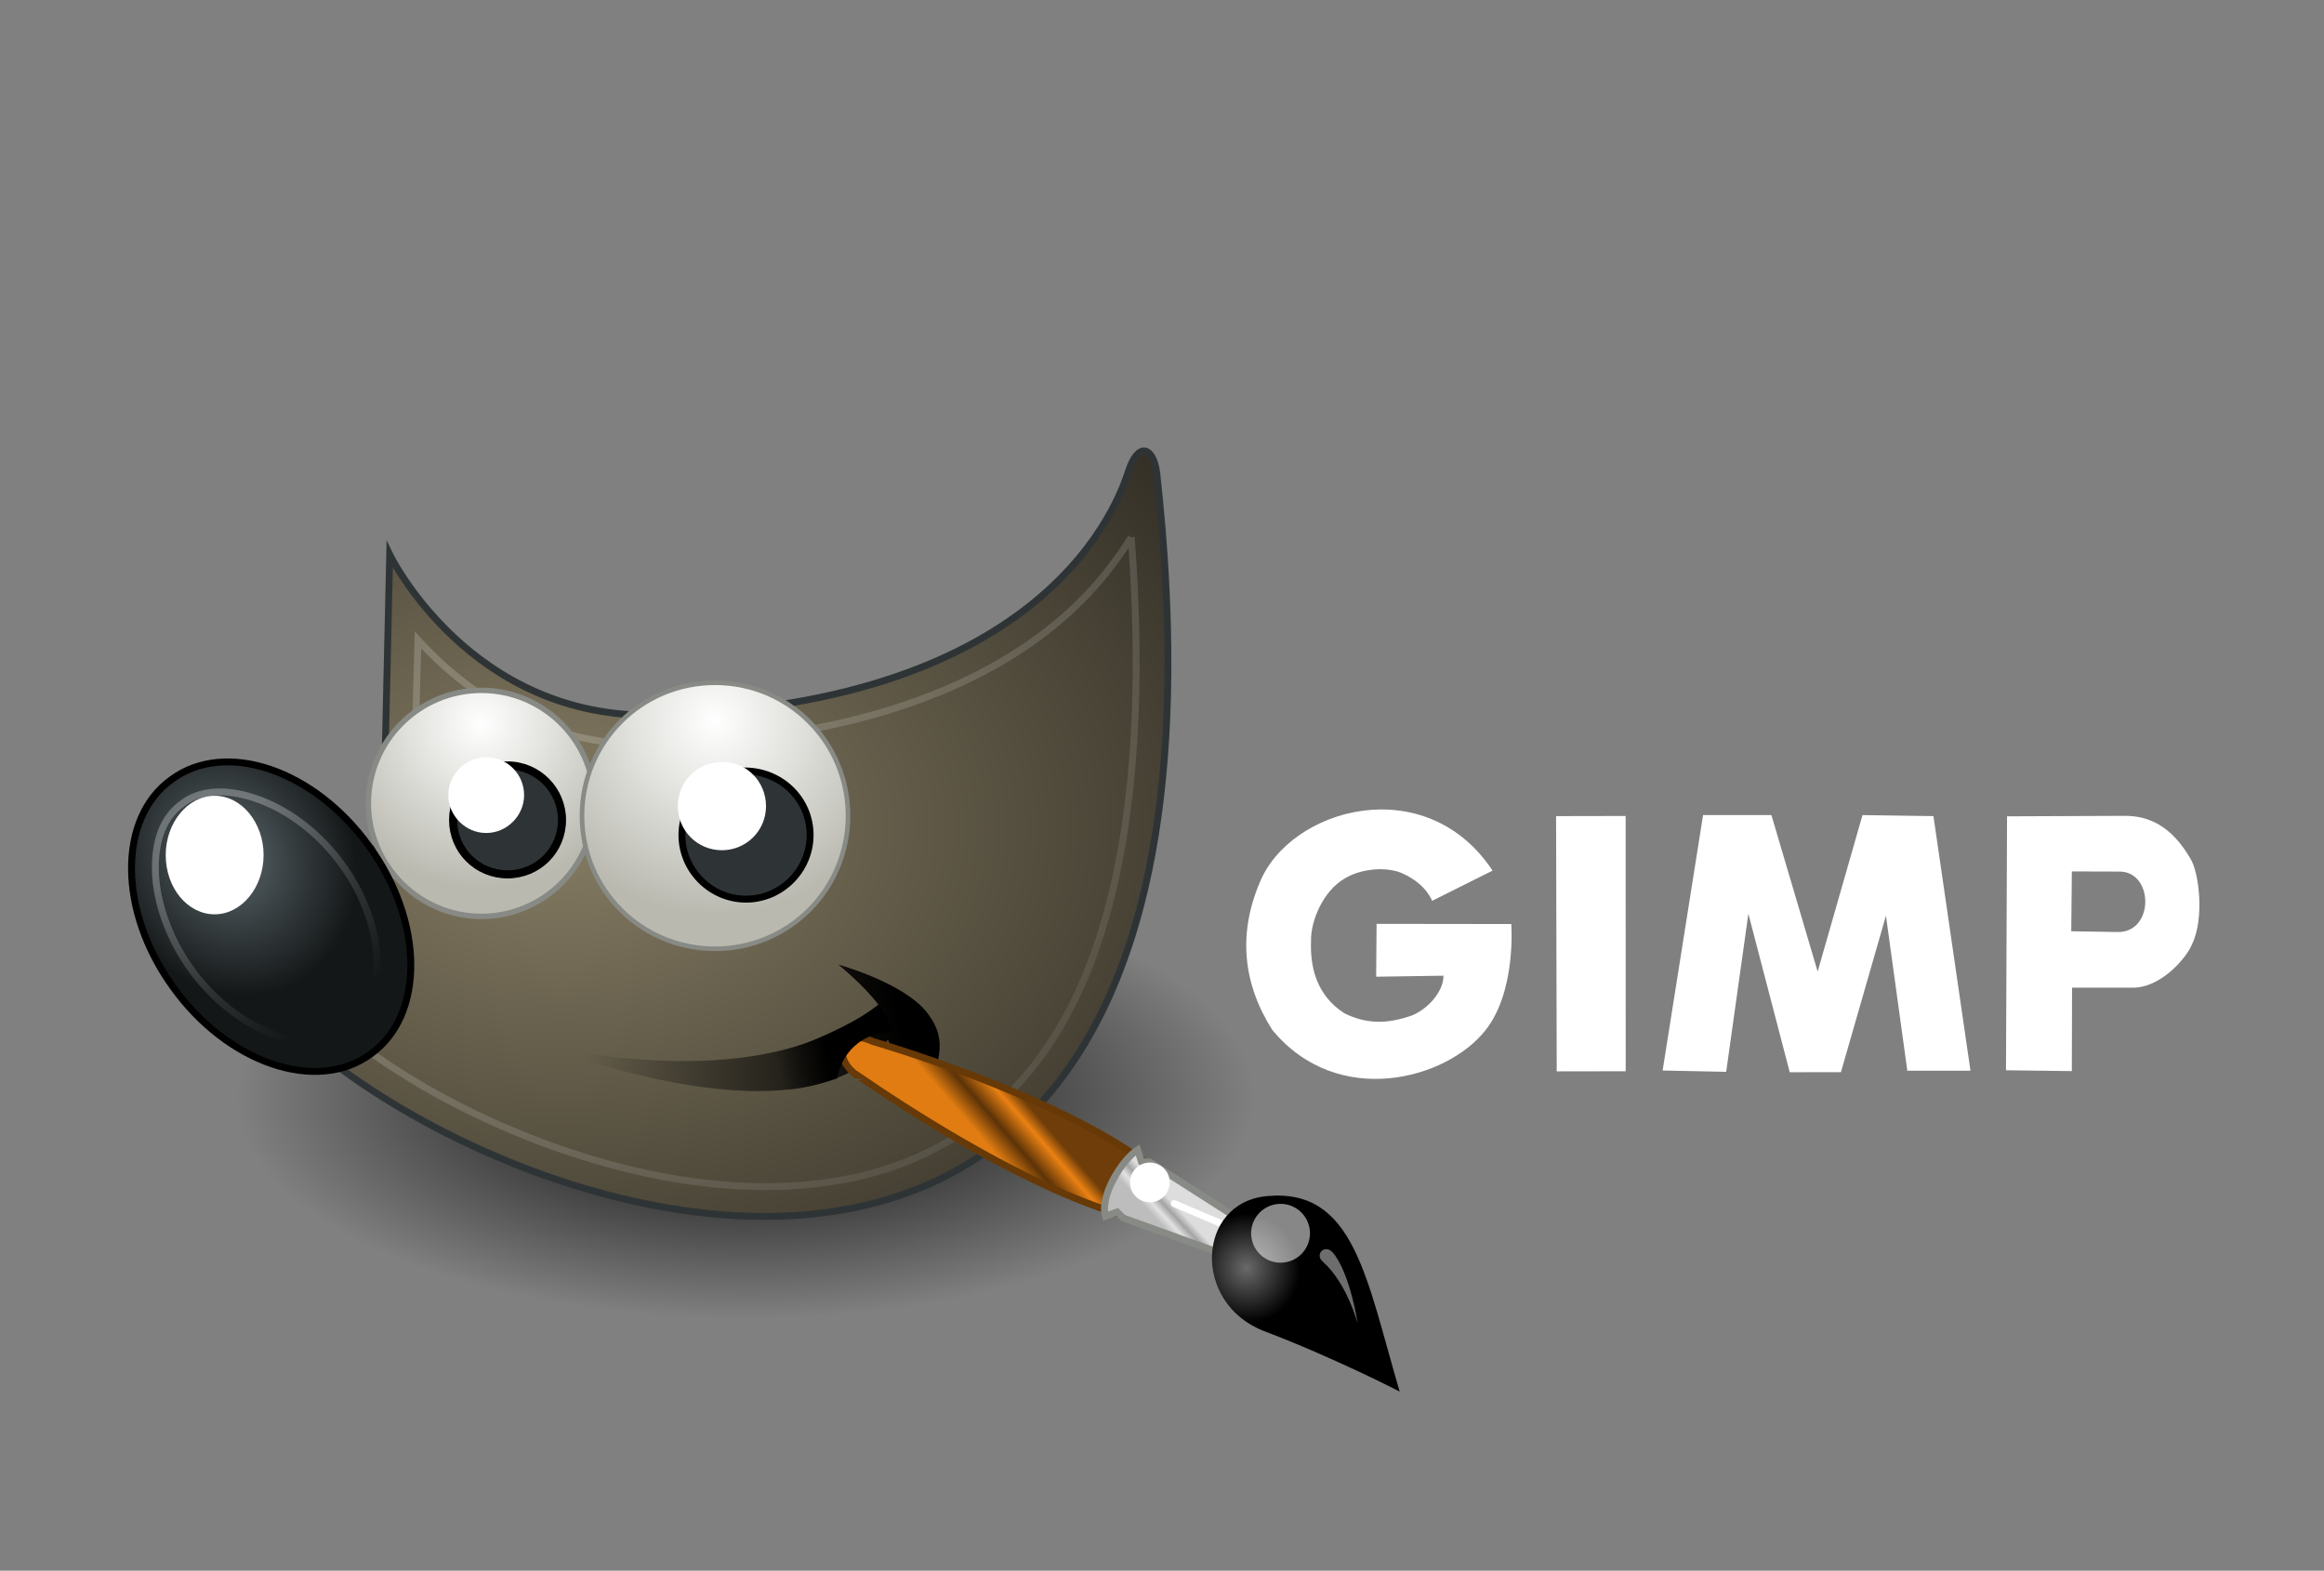 <?xml version="1.0" encoding="UTF-8" standalone="no"?>
<svg
   xmlns:dc="http://purl.org/dc/elements/1.1/"
   xmlns:cc="http://creativecommons.org/ns#"
   xmlns:rdf="http://www.w3.org/1999/02/22-rdf-syntax-ns#"
   xmlns:svg="http://www.w3.org/2000/svg"
   xmlns="http://www.w3.org/2000/svg"
   xmlns:xlink="http://www.w3.org/1999/xlink"
   xmlns:sodipodi="http://sodipodi.sourceforge.net/DTD/sodipodi-0.dtd"
   xmlns:inkscape="http://www.inkscape.org/namespaces/inkscape"
   width="290mm"
   height="196mm"
   viewBox="0 0 290 196"
   version="1.1"
   id="svg8928"
   inkscape:version="0.92.3 (2405546, 2018-03-11)"
   sodipodi:docname="GIMP_Logo_.svg">
  <rect x="0" y="0" width="290" height="196" fill="#808080" stroke="none"/>
  <defs
     id="defs8922">
    <radialGradient
       gradientUnits="userSpaceOnUse"
       gradientTransform="matrix(1,0,0,-0.435,0.125,237.513)"
       r="73.793"
       cy="-225.131"
       cx="-197.033"
       id="path6490_1_-4">
      <stop
         id="stop10202-7"
         style="stop-color:#000000"
         offset="0" />
      <stop
         id="stop10204-5"
         style="stop-color:#000000;stop-opacity:0"
         offset="1" />
    </radialGradient>
    <radialGradient
       gradientUnits="userSpaceOnUse"
       gradientTransform="matrix(1.773,0,0,-1.297,331.397,646.317)"
       r="77.752"
       cy="269.809"
       cx="-312.994"
       id="path4323_1_-4">
      <stop
         id="stop10208-0"
         style="stop-color:#857C63"
         offset="0" />
      <stop
         id="stop10210-3"
         style="stop-color:#221F19"
         offset="1" />
    </radialGradient>
    <linearGradient
       gradientTransform="matrix(1,0,0,-1,-3.837,504.346)"
       y2="169.985"
       x2="-215.484"
       y1="178.919"
       x1="-170.453"
       gradientUnits="userSpaceOnUse"
       id="path6480_1_-7">
      <stop
         id="stop10214-4"
         style="stop-color:#000000"
         offset="0" />
      <stop
         id="stop10216-5"
         style="stop-color:#000000;stop-opacity:0"
         offset="1" />
    </linearGradient>
    <linearGradient
       gradientTransform="matrix(1,0,0,-1,0,504)"
       y2="123.974"
       x2="-118.875"
       y1="231.411"
       x1="-213.519"
       gradientUnits="userSpaceOnUse"
       id="path8520_1_-5">
      <stop
         id="stop10220-0"
         style="stop-color:#FFFFFF"
         offset="0" />
      <stop
         id="stop10222-9"
         style="stop-color:#FFFFFF;stop-opacity:0"
         offset="1" />
    </linearGradient>
    <radialGradient
       gradientUnits="userSpaceOnUse"
       gradientTransform="matrix(1.685,0,0,-1.685,204.732,833.254)"
       r="14.214"
       cy="327.66"
       cx="-261.152"
       id="path4357_1_-9">
      <stop
         id="stop10226-0"
         style="stop-color:#FFFFFF"
         offset="0" />
      <stop
         id="stop10228-6"
         style="stop-color:#B9B9B0"
         offset="1" />
    </radialGradient>
    <radialGradient
       gradientUnits="userSpaceOnUse"
       gradientTransform="matrix(0.797,-0.46,-0.537,-0.931,164.75,264.663)"
       r="19.534"
       cy="174.326"
       cx="-430.574"
       id="path5198_1_-7">
      <stop
         id="stop10232-6"
         style="stop-color:#5B676B"
         offset="0" />
      <stop
         id="stop10234-7"
         style="stop-color:#141718"
         offset="1" />
    </radialGradient>
    <linearGradient
       gradientTransform="matrix(0.8,-0.6,-0.6,-0.8,195.84,141.357)"
       y2="126.38"
       x2="-471.251"
       y1="157.321"
       x1="-470.043"
       gradientUnits="userSpaceOnUse"
       id="path6450_1_-1">
      <stop
         id="stop10239-2"
         style="stop-color:#FFFFFF"
         offset="0" />
      <stop
         id="stop10241-7"
         style="stop-color:#FFFFFF;stop-opacity:0"
         offset="1" />
    </linearGradient>
    <radialGradient
       gradientUnits="userSpaceOnUse"
       gradientTransform="matrix(1.978,0,0,-1.978,324.622,974.54)"
       r="14.214"
       cy="350.67"
       cx="-265.916"
       id="path6462_1_-3">
      <stop
         id="stop10247-9"
         style="stop-color:#FFFFFF"
         offset="0" />
      <stop
         id="stop10249-8"
         style="stop-color:#B9B9B0"
         offset="1" />
    </radialGradient>
    <linearGradient
       gradientTransform="matrix(-0.115,0.39,0.39,0.115,733.572,-589.278)"
       y2="-3187.296"
       x2="751.562"
       y1="-3154.717"
       x1="789.019"
       gradientUnits="userSpaceOnUse"
       id="linearGradient3737">
      <stop
         id="stop10255-8"
         style="stop-color:#6E3D09"
         offset="0" />
      <stop
         id="stop10257-1"
         style="stop-color:#EA8113"
         offset="0.242" />
      <stop
         id="stop10259-3"
         style="stop-color:#5C3307"
         offset="0.621" />
      <stop
         id="stop10261-6"
         style="stop-color:#E07C12"
         offset="1" />
    </linearGradient>
    <linearGradient
       gradientTransform="matrix(-0.115,0.39,0.39,0.115,736.47,-592.958)"
       y2="-3281.81"
       x2="959.631"
       y1="-3295.71"
       x1="944.611"
       gradientUnits="userSpaceOnUse"
       id="linearGradient3744">
      <stop
         id="stop10265-9"
         style="stop-color:#BDBDBD"
         offset="0" />
      <stop
         id="stop10267-1"
         style="stop-color:#E2E2E2"
         offset="0.333" />
      <stop
         id="stop10269-5"
         style="stop-color:#A3A3A3"
         offset="0.667" />
      <stop
         id="stop10271-9"
         style="stop-color:#DDDDDD"
         offset="1" />
    </linearGradient>
    <radialGradient
       gradientUnits="userSpaceOnUse"
       gradientTransform="matrix(-0.181,0.598,0.613,0.176,999.376,-360.942)"
       r="30.646"
       cy="-2614.831"
       cx="401.357"
       id="path6933_1_-9">
      <stop
         id="stop10276-7"
         style="stop-color:#696969"
         offset="0" />
      <stop
         id="stop10278-6"
         style="stop-color:#000000"
         offset="1" />
    </radialGradient>
    <linearGradient
       gradientTransform="matrix(-0.241,0.249,0.249,0.241,454.107,-512.68)"
       y2="-2407.669"
       x2="2160.592"
       y1="-2425.985"
       x1="2182.766"
       gradientUnits="userSpaceOnUse"
       id="linearGradient3752">
      <stop
         id="stop10284-6"
         style="stop-color:#FFFFFF"
         offset="0" />
      <stop
         id="stop10286-6"
         style="stop-color:#FFFFFF;stop-opacity:0"
         offset="1" />
    </linearGradient>
    <linearGradient
       gradientTransform="matrix(1,0,0,-1,0,504)"
       y2="173.648"
       x2="-192.336"
       y1="175.435"
       x1="-184.92"
       gradientUnits="userSpaceOnUse"
       id="path8532_1_-0">
      <stop
         id="stop10291-0"
         style="stop-color:#000000"
         offset="0" />
      <stop
         id="stop10293-1"
         style="stop-color:#000000;stop-opacity:0"
         offset="1" />
    </linearGradient>
    <radialGradient
       gradientUnits="userSpaceOnUse"
       gradientTransform="matrix(1,0,0,-0.435,0.125,237.513)"
       r="73.793"
       cy="-225.131"
       cx="-197.033"
       id="path6490_1_-4-1">
      <stop
         id="stop10202-7-9"
         style="stop-color:#000000"
         offset="0" />
      <stop
         id="stop10204-5-5"
         style="stop-color:#000000;stop-opacity:0"
         offset="1" />
    </radialGradient>
    <radialGradient
       gradientUnits="userSpaceOnUse"
       gradientTransform="matrix(1.773,0,0,-1.297,331.397,646.317)"
       r="77.752"
       cy="269.809"
       cx="-312.994"
       id="path4323_1_-4-9">
      <stop
         id="stop10208-0-9"
         style="stop-color:#857C63"
         offset="0" />
      <stop
         id="stop10210-3-9"
         style="stop-color:#221F19"
         offset="1" />
    </radialGradient>
    <radialGradient
       gradientUnits="userSpaceOnUse"
       gradientTransform="matrix(1.685,0,0,-1.685,204.732,833.254)"
       r="14.214"
       cy="327.66"
       cx="-261.152"
       id="path4357_1_-9-1">
      <stop
         id="stop10226-0-9"
         style="stop-color:#FFFFFF"
         offset="0" />
      <stop
         id="stop10228-6-8"
         style="stop-color:#B9B9B0"
         offset="1" />
    </radialGradient>
    <radialGradient
       gradientUnits="userSpaceOnUse"
       gradientTransform="matrix(0.797,-0.46,-0.537,-0.931,164.75,264.663)"
       r="19.534"
       cy="174.326"
       cx="-430.574"
       id="path5198_1_-7-6">
      <stop
         id="stop10232-6-1"
         style="stop-color:#5B676B"
         offset="0" />
      <stop
         id="stop10234-7-3"
         style="stop-color:#141718"
         offset="1" />
    </radialGradient>
    <radialGradient
       gradientUnits="userSpaceOnUse"
       gradientTransform="matrix(1.978,0,0,-1.978,324.622,974.54)"
       r="14.214"
       cy="350.67"
       cx="-265.916"
       id="path6462_1_-3-9">
      <stop
         id="stop10247-9-6"
         style="stop-color:#FFFFFF"
         offset="0" />
      <stop
         id="stop10249-8-2"
         style="stop-color:#B9B9B0"
         offset="1" />
    </radialGradient>
    <radialGradient
       gradientUnits="userSpaceOnUse"
       gradientTransform="matrix(-0.181,0.598,0.613,0.176,999.376,-360.942)"
       r="30.646"
       cy="-2614.831"
       cx="401.357"
       id="path6933_1_-9-0">
      <stop
         id="stop10276-7-7"
         style="stop-color:#696969"
         offset="0" />
      <stop
         id="stop10278-6-8"
         style="stop-color:#000000"
         offset="1" />
    </radialGradient>
    <radialGradient
       id="path6490_1_"
       cx="-197.033"
       cy="-225.131"
       r="73.793"
       gradientTransform="matrix(1,0,0,-0.435,0.125,237.513)"
       gradientUnits="userSpaceOnUse">
      <stop
         offset="0"
         style="stop-color:#000000"
         id="stop10202" />
      <stop
         offset="1"
         style="stop-color:#000000;stop-opacity:0"
         id="stop10204" />
    </radialGradient>
    <radialGradient
       id="path4323_1_"
       cx="-312.994"
       cy="269.809"
       r="77.752"
       gradientTransform="matrix(1.773,0,0,-1.297,331.397,646.317)"
       gradientUnits="userSpaceOnUse">
      <stop
         offset="0"
         style="stop-color:#857C63"
         id="stop10208" />
      <stop
         offset="1"
         style="stop-color:#221F19"
         id="stop10210" />
    </radialGradient>
    <radialGradient
       id="path4357_1_"
       cx="-261.152"
       cy="327.66"
       r="14.214"
       gradientTransform="matrix(1.685,0,0,-1.685,204.732,833.254)"
       gradientUnits="userSpaceOnUse">
      <stop
         offset="0"
         style="stop-color:#FFFFFF"
         id="stop10226" />
      <stop
         offset="1"
         style="stop-color:#B9B9B0"
         id="stop10228" />
    </radialGradient>
    <radialGradient
       id="path5198_1_"
       cx="-430.574"
       cy="174.326"
       r="19.534"
       gradientTransform="matrix(0.797,-0.46,-0.537,-0.931,164.75,264.663)"
       gradientUnits="userSpaceOnUse">
      <stop
         offset="0"
         style="stop-color:#5B676B"
         id="stop10232" />
      <stop
         offset="1"
         style="stop-color:#141718"
         id="stop10234" />
    </radialGradient>
    <radialGradient
       id="path6462_1_"
       cx="-265.916"
       cy="350.67"
       r="14.214"
       gradientTransform="matrix(1.978,0,0,-1.978,324.622,974.54)"
       gradientUnits="userSpaceOnUse">
      <stop
         offset="0"
         style="stop-color:#FFFFFF"
         id="stop10247" />
      <stop
         offset="1"
         style="stop-color:#B9B9B0"
         id="stop10249" />
    </radialGradient>
    <radialGradient
       id="path6933_1_"
       cx="401.357"
       cy="-2614.831"
       r="30.646"
       gradientTransform="matrix(-0.181,0.598,0.613,0.176,999.376,-360.942)"
       gradientUnits="userSpaceOnUse">
      <stop
         offset="0"
         style="stop-color:#696969"
         id="stop10276" />
      <stop
         offset="1"
         style="stop-color:#000000"
         id="stop10278" />
    </radialGradient>
    <linearGradient
       inkscape:collect="always"
       xlink:href="#path6480_1_-7"
       id="linearGradient7050"
       gradientUnits="userSpaceOnUse"
       gradientTransform="matrix(1,0,0,-1,-3.837,504.346)"
       x1="-170.453"
       y1="178.919"
       x2="-215.484"
       y2="169.985" />
    <linearGradient
       inkscape:collect="always"
       xlink:href="#path8520_1_-5"
       id="linearGradient7052"
       gradientUnits="userSpaceOnUse"
       gradientTransform="matrix(1,0,0,-1,0,504)"
       x1="-213.519"
       y1="231.411"
       x2="-118.875"
       y2="123.974" />
    <linearGradient
       inkscape:collect="always"
       xlink:href="#path6450_1_-1"
       id="linearGradient7054"
       gradientUnits="userSpaceOnUse"
       gradientTransform="matrix(0.8,-0.6,-0.6,-0.8,195.84,141.357)"
       x1="-470.043"
       y1="157.321"
       x2="-471.251"
       y2="126.38" />
    <linearGradient
       inkscape:collect="always"
       xlink:href="#linearGradient3737"
       id="linearGradient7056"
       gradientUnits="userSpaceOnUse"
       gradientTransform="matrix(-0.115,0.39,0.39,0.115,733.572,-589.278)"
       x1="789.019"
       y1="-3154.717"
       x2="751.562"
       y2="-3187.296" />
    <linearGradient
       inkscape:collect="always"
       xlink:href="#linearGradient3744"
       id="linearGradient7058"
       gradientUnits="userSpaceOnUse"
       gradientTransform="matrix(-0.115,0.39,0.39,0.115,736.47,-592.958)"
       x1="944.611"
       y1="-3295.71"
       x2="959.631"
       y2="-3281.81" />
    <linearGradient
       inkscape:collect="always"
       xlink:href="#linearGradient3752"
       id="linearGradient7060"
       gradientUnits="userSpaceOnUse"
       gradientTransform="matrix(-0.241,0.249,0.249,0.241,454.107,-512.68)"
       x1="2182.766"
       y1="-2425.985"
       x2="2160.592"
       y2="-2407.669" />
    <linearGradient
       inkscape:collect="always"
       xlink:href="#path8532_1_-0"
       id="linearGradient7062"
       gradientUnits="userSpaceOnUse"
       gradientTransform="matrix(1,0,0,-1,0,504)"
       x1="-184.92"
       y1="175.435"
       x2="-192.336"
       y2="173.648" />
  </defs>
  <sodipodi:namedview
     id="base"
     pagecolor="#ffffff"
     bordercolor="#666666"
     borderopacity="1.0"
     inkscape:pageopacity="0.0"
     inkscape:pageshadow="2"
     inkscape:zoom="0.50000001"
     inkscape:cx="-22.097419"
     inkscape:cy="283.98097"
     inkscape:document-units="mm"
     inkscape:current-layer="layer1"
     showgrid="false"
     inkscape:window-width="1920"
     inkscape:window-height="1138"
     inkscape:window-x="-8"
     inkscape:window-y="32"
     inkscape:window-maximized="1"
     inkscape:showpageshadow="false" />
  <g
     inkscape:label="Ebene 1"
     inkscape:groupmode="layer"
     id="layer1"
     transform="translate(0,-101)">
    <g
       id="layer1-0"
       transform="matrix(0.86,0,0,0.86,262.34,-50.559)">
      <radialGradient
         id="radialGradient6733"
         cx="-197.033"
         cy="-225.131"
         r="73.793"
         gradientTransform="matrix(1,0,0,-0.435,0.125,237.513)"
         gradientUnits="userSpaceOnUse">
        <stop
           offset="0"
           style="stop-color:#000000"
           id="stop6729" />
        <stop
           offset="1"
           style="stop-color:#000000;stop-opacity:0"
           id="stop6731" />
      </radialGradient>
      <path
         style="fill:url(#path6490_1_)"
         inkscape:connector-curvature="0"
         id="path6490"
         class="st1"
         d="m -123.1,335.4 c 0,17.7 -33,32.1 -73.8,32.1 -40.8,0 -73.8,-14.4 -73.8,-32.1 0,-17.7 33,-32.1 73.8,-32.1 40.8,0 73.8,14.4 73.8,32.1 z" />
      <radialGradient
         id="radialGradient6740"
         cx="-312.994"
         cy="269.809"
         r="77.752"
         gradientTransform="matrix(1.773,0,0,-1.297,331.397,646.317)"
         gradientUnits="userSpaceOnUse">
        <stop
           offset="0"
           style="stop-color:#857C63"
           id="stop6736" />
        <stop
           offset="1"
           style="stop-color:#221F19"
           id="stop6738" />
      </radialGradient>
      <path
         style="fill:url(#path4323_1_);stroke:#2e3436;stroke-width:1;stroke-miterlimit:10"
         inkscape:connector-curvature="0"
         id="path4323"
         class="st2"
         d="m -248.5,256.7 c 0,0 11.6,24 38.8,23.3 57,-1.4 67,-31.2 68.4,-35.4 1.4,-4.3 3.6,-3.6 4.1,0.3 18.6,168.7 -129,96.3 -134.2,67.6 29.3,-8.6 22.2,-25 22.2,-25 z" />
      <linearGradient
         id="linearGradient6747"
         gradientUnits="userSpaceOnUse"
         x1="-170.453"
         y1="178.919"
         x2="-215.484"
         y2="169.985"
         gradientTransform="matrix(1,0,0,-1,-3.837,504.346)">
        <stop
           offset="0"
           style="stop-color:#000000"
           id="stop6743" />
        <stop
           offset="1"
           style="stop-color:#000000;stop-opacity:0"
           id="stop6745" />
      </linearGradient>
      <path
         style="fill:url(#linearGradient7050)"
         inkscape:connector-curvature="0"
         id="path6480"
         class="st3"
         d="m -226.8,327.9 c 27.2,5.4 41.1,0.4 49.2,-5.9 -2.1,-2.8 -5.8,-5.8 -5.8,-5.8 0,0 9.5,2.6 12.9,7 3.3,4.3 1.2,7 0.4,12.5 -1.9,-4.8 -5.6,-6.7 -6.1,-8.6 -7.3,10 -25.5,9.6 -50.6,0.8 z" />
      <linearGradient
         id="linearGradient6754"
         gradientUnits="userSpaceOnUse"
         x1="-213.519"
         y1="231.411"
         x2="-118.875"
         y2="123.974"
         gradientTransform="matrix(1,0,0,-1,0,504)">
        <stop
           offset="0"
           style="stop-color:#FFFFFF"
           id="stop6750" />
        <stop
           offset="1"
           style="stop-color:#FFFFFF;stop-opacity:0"
           id="stop6752" />
      </linearGradient>
      <path
         style="opacity:0.185;fill:none;stroke:url(#linearGradient7052);stroke-width:1;stroke-miterlimit:10;enable-background:new"
         inkscape:connector-curvature="0"
         id="path8520"
         class="st4"
         d="m -140.9,254.2 c -2.3,3.7 -5.7,8.2 -10.9,12.5 -10.6,8.8 -28.5,16.8 -57.7,17.6 -17.1,0.4 -28.1,-7.8 -34.9,-15.2 l -0.5,18.1 c 0.6,1.7 1.7,5.6 -0.3,11 -2.1,5.8 -8.7,11.7 -20.1,16.2 1,2.1 2,4.2 5.1,7.2 4.2,4.1 9.9,8.4 16.8,12.4 13.7,7.9 31.5,14.1 48.1,14.4 16.6,0.3 31.8,-5 42.2,-20.2 9.7,-14.1 14.9,-37.9 12.2,-74 z" />
      <radialGradient
         id="radialGradient6761"
         cx="-261.152"
         cy="327.66"
         r="14.214"
         gradientTransform="matrix(1.685,0,0,-1.685,204.732,833.254)"
         gradientUnits="userSpaceOnUse">
        <stop
           offset="0"
           style="stop-color:#FFFFFF"
           id="stop6757" />
        <stop
           offset="1"
           style="stop-color:#B9B9B0"
           id="stop6759" />
      </radialGradient>
      <path
         style="fill:url(#path4357_1_);stroke:#888a85;stroke-width:0.783;stroke-miterlimit:10"
         inkscape:connector-curvature="0"
         id="path4357"
         class="st5"
         d="m -218.8,292.8 c 0,9.1 -7.4,16.4 -16.4,16.4 -9,0 -16.4,-7.4 -16.4,-16.4 0,-9.1 7.4,-16.4 16.4,-16.4 9,0 16.4,7.3 16.4,16.4 z" />
      <radialGradient
         id="radialGradient6768"
         cx="-430.574"
         cy="174.326"
         r="19.534"
         gradientTransform="matrix(0.797,-0.46,-0.537,-0.931,164.75,264.663)"
         gradientUnits="userSpaceOnUse">
        <stop
           offset="0"
           style="stop-color:#5B676B"
           id="stop6764" />
        <stop
           offset="1"
           style="stop-color:#141718"
           id="stop6766" />
      </radialGradient>
      <path
         style="fill:url(#path5198_1_);stroke:#000000;stroke-width:1;stroke-miterlimit:10"
         inkscape:connector-curvature="0"
         id="path5198"
         class="st6"
         d="m -251.5,299 c 8,11 8.1,24.6 0.2,30.2 -7.8,5.7 -20.7,1.3 -28.6,-9.7 0,0 0,0 0,0 -8,-11 -8.1,-24.6 -0.2,-30.2 7.8,-5.7 20.6,-1.4 28.6,9.7 -0.1,0 -0.1,0 0,0 z" />
      <path
         style="fill:#2e3436;stroke:#000000;stroke-width:1.174;stroke-miterlimit:10"
         inkscape:connector-curvature="0"
         id="path4359"
         class="st7"
         d="m -223.5,295.2 c 0,4.4 -3.5,7.9 -7.9,7.9 -4.4,0 -7.9,-3.5 -7.9,-7.9 0,-4.4 3.5,-7.9 7.9,-7.9 4.4,0 7.9,3.6 7.9,7.9 z" />
      <linearGradient
         id="linearGradient6776"
         gradientUnits="userSpaceOnUse"
         x1="-470.043"
         y1="157.321"
         x2="-471.251"
         y2="126.38"
         gradientTransform="matrix(0.8,-0.6,-0.6,-0.8,195.84,141.357)">
        <stop
           offset="0"
           style="stop-color:#FFFFFF"
           id="stop6772" />
        <stop
           offset="1"
           style="stop-color:#FFFFFF;stop-opacity:0"
           id="stop6774" />
      </linearGradient>
      <path
         style="opacity:0.281;fill:none;stroke:url(#linearGradient7054);stroke-width:1;stroke-miterlimit:10;enable-background:new"
         inkscape:connector-curvature="0"
         id="path6450"
         class="st8"
         d="m -278.7,292.9 c -2.6,1.9 -3.9,5.2 -3.8,9.7 0.1,4.4 1.9,9.9 5.5,14.7 3.6,4.8 8.3,8 12.6,9.4 4.2,1.4 7.8,1 10.3,-1 2.5,-2 3.9,-5.4 3.8,-9.8 -0.1,-4.5 -1.8,-9.8 -5.4,-14.6 -3.6,-4.8 -8.2,-7.9 -12.5,-9.3 -4.3,-1.4 -8,-1.1 -10.5,0.9 z" />
      <path
         style="fill:#ffffff"
         inkscape:connector-curvature="0"
         id="path6446"
         class="st9"
         d="m -266.8,300.3 c 0,4.7 -3.2,8.6 -7.1,8.6 -3.9,0 -7.1,-3.8 -7.1,-8.6 0,0 0,0 0,0 0,-4.7 3.2,-8.6 7.1,-8.6 3.9,0 7.1,3.9 7.1,8.6 0,0 0,0 0,0 z" />
      <path
         style="fill:#ffffff"
         inkscape:connector-curvature="0"
         id="path4361"
         class="st9"
         d="m -229,291.6 c 0,3 -2.5,5.5 -5.5,5.5 -3,0 -5.5,-2.5 -5.5,-5.5 0,0 0,0 0,0 0,-3 2.5,-5.5 5.5,-5.5 3.1,0 5.5,2.5 5.5,5.5 0,0 0,0 0,0 z" />
      <radialGradient
         id="radialGradient6785"
         cx="-265.916"
         cy="350.67"
         r="14.214"
         gradientTransform="matrix(1.978,0,0,-1.978,324.622,974.54)"
         gradientUnits="userSpaceOnUse">
        <stop
           offset="0"
           style="stop-color:#FFFFFF"
           id="stop6781" />
        <stop
           offset="1"
           style="stop-color:#B9B9B0"
           id="stop6783" />
      </radialGradient>
      <path
         style="fill:url(#path6462_1_);stroke:#888a85;stroke-width:0.667;stroke-miterlimit:10"
         inkscape:connector-curvature="0"
         id="path6462"
         class="st10"
         d="m -182,294.6 c 0,10.7 -8.6,19.3 -19.3,19.3 -10.7,0 -19.3,-8.6 -19.3,-19.3 0,-10.7 8.6,-19.3 19.3,-19.3 10.7,0 19.3,8.6 19.3,19.3 z" />
      <path
         style="fill:#2e3436;stroke:#000000;stroke-width:1;stroke-miterlimit:10"
         inkscape:connector-curvature="0"
         id="path6464"
         class="st11"
         d="m -187.5,297.4 c 0,5.1 -4.2,9.3 -9.3,9.3 -5.1,0 -9.3,-4.2 -9.3,-9.3 0,-5.1 4.2,-9.3 9.3,-9.3 5.2,0.1 9.3,4.2 9.3,9.3 z" />
      <path
         style="fill:#ffffff"
         inkscape:connector-curvature="0"
         id="path6466"
         class="st9"
         d="m -193.9,293.2 c 0,3.6 -2.9,6.4 -6.4,6.4 -3.6,0 -6.4,-2.9 -6.4,-6.4 0,0 0,0 0,0 0,-3.6 2.9,-6.4 6.4,-6.4 3.5,-0.1 6.4,2.8 6.4,6.4 0,0 0,0 0,0 z" />
      <g
         id="g8463"
         transform="matrix(-0.115,-0.39,0.39,-0.115,24.715,29.689)">
        <linearGradient
           id="linearGradient6798"
           gradientUnits="userSpaceOnUse"
           x1="789.019"
           y1="-3154.717"
           x2="751.562"
           y2="-3187.296"
           gradientTransform="matrix(-0.115,0.39,0.39,0.115,733.572,-589.278)">
          <stop
             offset="0"
             style="stop-color:#6E3D09"
             id="stop6790" />
          <stop
             offset="0.242"
             style="stop-color:#EA8113"
             id="stop6792" />
          <stop
             offset="0.621"
             style="stop-color:#5C3307"
             id="stop6794" />
          <stop
             offset="1"
             style="stop-color:#E07C12"
             id="stop6796" />
        </linearGradient>
        <path
           style="fill:url(#linearGradient7056);stroke:#673907;stroke-width:2.461;stroke-linecap:round"
           inkscape:connector-curvature="0"
           id="path6937"
           class="st12"
           d="m -645,-618.9 15,14 c 33.8,-25.8 69.1,-81.3 69.1,-81.3 8,-9.1 -0.5,-15.2 -8.8,-9.7 0.1,0.1 -52.4,41 -75.3,77 z" />
        <linearGradient
           id="linearGradient6809"
           gradientUnits="userSpaceOnUse"
           x1="944.611"
           y1="-3295.71"
           x2="959.631"
           y2="-3281.81"
           gradientTransform="matrix(-0.115,0.39,0.39,0.115,736.47,-592.958)">
          <stop
             offset="0"
             style="stop-color:#BDBDBD"
             id="stop6801" />
          <stop
             offset="0.333"
             style="stop-color:#E2E2E2"
             id="stop6803" />
          <stop
             offset="0.667"
             style="stop-color:#A3A3A3"
             id="stop6805" />
          <stop
             offset="1"
             style="stop-color:#DDDDDD"
             id="stop6807" />
        </linearGradient>
        <path
           style="fill:url(#linearGradient7058);stroke:#888a85;stroke-width:2.461;stroke-linecap:round"
           inkscape:connector-curvature="0"
           id="path6935"
           class="st13"
           d="m -673.6,-581.5 9.1,7.8 34.3,-29.8 1.1,-2.9 4.4,-0.1 c -1.8,-6.3 -11.9,-17.7 -19.5,-17.7 l 0.3,4.4 -2.7,1.5 z" />
        <path
           style="fill:none;stroke:#ffffff;stroke-width:2.461;stroke-linecap:round;stroke-linejoin:round"
           inkscape:connector-curvature="0"
           id="path6985"
           class="st14"
           d="m -646.8,-599.4 -17.6,21.3" />
        <radialGradient
           id="radialGradient6817"
           cx="401.357"
           cy="-2614.831"
           r="30.646"
           gradientTransform="matrix(-0.181,0.598,0.613,0.176,999.376,-360.942)"
           gradientUnits="userSpaceOnUse">
          <stop
             offset="0"
             style="stop-color:#696969"
             id="stop6813" />
          <stop
             offset="1"
             style="stop-color:#000000"
             id="stop6815" />
        </radialGradient>
        <path
           style="fill:url(#path6933_1_)"
           inkscape:connector-curvature="0"
           id="path6933"
           class="st15"
           d="m -733.9,-541.2 c 42.2,0 74.3,5 80.3,-25.7 4.9,-24.8 -29.2,-36.6 -46,-14.5 -16.2,21.3 -34.3,40.2 -34.3,40.2 z" />
        <path
           style="opacity:0.528;fill:#ffffff;enable-background:new"
           inkscape:connector-curvature="0"
           id="path6971"
           class="st16"
           d="m -657.2,-566 c 0,5.8 -4.7,10.5 -10.5,10.5 -5.8,0 -10.5,-4.7 -10.5,-10.5 0,-5.8 4.7,-10.5 10.5,-10.5 5.8,0 10.5,4.7 10.5,10.5 z" />
        <path
           style="fill:#ffffff"
           inkscape:connector-curvature="0"
           id="path6983"
           class="st9"
           d="m -630,-605.6 c 0,3.9 -3.2,7.1 -7.1,7.1 -3.9,0 -7.1,-3.2 -7.1,-7.1 0,-3.9 3.2,-7.1 7.1,-7.1 3.9,0 7.1,3.2 7.1,7.1 z" />
        <linearGradient
           id="linearGradient6826"
           gradientUnits="userSpaceOnUse"
           x1="2182.766"
           y1="-2425.985"
           x2="2160.592"
           y2="-2407.669"
           gradientTransform="matrix(-0.241,0.249,0.249,0.241,454.107,-512.68)">
          <stop
             offset="0"
             style="stop-color:#FFFFFF"
             id="stop6822" />
          <stop
             offset="1"
             style="stop-color:#FFFFFF;stop-opacity:0"
             id="stop6824" />
        </linearGradient>
        <path
           style="opacity:0.428;fill:url(#linearGradient7060);enable-background:new"
           inkscape:connector-curvature="0"
           id="path1571"
           class="st17"
           d="m -706.4,-548.7 c 0,0 15,0.4 24.7,-5.7 3.4,-2.2 6.1,2.6 2,4.4 -8.9,3.8 -26.7,1.3 -26.7,1.3 z" />
      </g>
      <linearGradient
         id="linearGradient6834"
         gradientUnits="userSpaceOnUse"
         x1="-184.92"
         y1="175.435"
         x2="-192.336"
         y2="173.648"
         gradientTransform="matrix(1,0,0,-1,0,504)">
        <stop
           offset="0"
           style="stop-color:#000000"
           id="stop6830" />
        <stop
           offset="1"
           style="stop-color:#000000;stop-opacity:0"
           id="stop6832" />
      </linearGradient>
      <path
         style="fill:url(#linearGradient7062)"
         inkscape:connector-curvature="0"
         id="path8532"
         class="st18"
         d="m -197.4,334.6 c 6.1,0.6 11.5,-1.1 13.8,-1.9 0.4,-2.2 2.2,-6.6 8.3,-6.8 l -2.1,-3.8 c 0,0 -8,5.5 -16.4,7.1 z" />
    </g>
    <g
       id="g10394"
       transform="matrix(2.767,0,0,2.767,-184.231,-457.2)"
       style="fill:#ffffff;fill-opacity:1">
      <path
         sodipodi:nodetypes="ccccccccccccccc"
         inkscape:connector-curvature="0"
         id="path10379"
         d="m 133.893,240.998 c -3.015,-4.55 -9.146,-2.828 -10.504,0.546 -0.988,2.334 -0.743,4.571 0.571,6.641 2.959,3.577 7.866,2.228 9.608,0.018 1.404,-1.76 1.169,-4.796 1.169,-4.796 l -6.075,-0.008 -0.019,2.384 3.032,-0.046 c 0.029,0.577 -0.55,1.423 -1.406,1.789 -1.161,0.412 -2.096,0.385 -3.062,-0.096 -1.291,-0.828 -1.546,-2.15 -1.501,-3.258 -0.02,-0.9 0.542,-2.268 1.537,-2.83 0.712,-0.431 1.912,-0.561 2.662,-0.184 1.012,0.48 1.26,1.204 1.26,1.204 z"
         style="opacity:1;fill:#ffffff;fill-opacity:1;stroke:#000000;stroke-width:0;stroke-linecap:butt;stroke-linejoin:miter;stroke-miterlimit:4;stroke-dasharray:none;stroke-opacity:1" />
      <path
         sodipodi:nodetypes="ccccc"
         inkscape:connector-curvature="0"
         id="path10381"
         d="m 136.757,238.54 3.137,-0.006 0.003,11.512 -3.111,0.005 z"
         style="opacity:1;fill:#ffffff;fill-opacity:1;stroke:#000000;stroke-width:0;stroke-linecap:butt;stroke-linejoin:miter;stroke-miterlimit:4;stroke-dasharray:none;stroke-opacity:1" />
      <path
         sodipodi:nodetypes="cccccccccccccc"
         inkscape:connector-curvature="0"
         id="path10383"
         d="m 141.562,250.013 2.866,0.059 1.001,-7.127 1.865,7.146 2.309,-0.004 2.03,-7.055 0.964,6.99 h 2.848 l -1.67,-11.482 -3.2,-0.046 -2.022,7.057 -2.086,-7.059 h -3.081 z"
         style="opacity:1;fill:#ffffff;fill-opacity:1;stroke:#000000;stroke-width:0;stroke-linecap:butt;stroke-linejoin:miter;stroke-miterlimit:4;stroke-dasharray:none;stroke-opacity:1" />
      <path
         sodipodi:nodetypes="ccccccccccccccc"
         inkscape:connector-curvature="0"
         id="path10385"
         d="m 157.095,238.55 -0.048,11.452 2.969,0.038 0.01,-3.765 2.709,0.002 c 1.314,0.023 2.472,-1.375 2.697,-1.948 0.58,-1.18 0.314,-3.258 -0.06,-3.857 -0.861,-1.498 -1.902,-1.956 -2.998,-1.944 l -5.279,0.022 z m 2.922,2.485 2.124,0.006 c 1.584,-0.028 1.606,2.769 -0.073,2.726 l -2.078,-0.034 z"
         style="opacity:1;fill:#ffffff;fill-opacity:1;stroke:#000000;stroke-width:0;stroke-linecap:butt;stroke-linejoin:miter;stroke-miterlimit:4;stroke-dasharray:none;stroke-opacity:1" />
    </g>
  </g>
  <style
     id="style10191"
     type="text/css">
	.st0{fill:url(#SVGID_1_);}
	.st1{fill:url(#path6490_1_);}
	.st2{fill:url(#path4323_1_);stroke:#2E3436;stroke-width:1;stroke-miterlimit:10;}
	.st3{fill:url(#path6480_1_);}
	.st4{opacity:0.185;fill:none;stroke:url(#path8520_1_);stroke-width:1;stroke-miterlimit:10;enable-background:new    ;}
	.st5{fill:url(#path4357_1_);stroke:#888A85;stroke-width:0.783;stroke-miterlimit:10;}
	.st6{fill:url(#path5198_1_);stroke:#000000;stroke-width:1;stroke-miterlimit:10;}
	.st7{fill:#2E3436;stroke:#000000;stroke-width:1.174;stroke-miterlimit:10;}
	.st8{opacity:0.281;fill:none;stroke:url(#path6450_1_);stroke-width:1;stroke-miterlimit:10;enable-background:new    ;}
	.st9{fill:#FFFFFF;}
	.st10{fill:url(#path6462_1_);stroke:#888A85;stroke-width:0.667;stroke-miterlimit:10;}
	.st11{fill:#2E3436;stroke:#000000;stroke-width:1;stroke-miterlimit:10;}
	.st12{fill:url(#path6937_1_);stroke:#673907;stroke-width:2.461;stroke-linecap:round;}
	.st13{fill:url(#path6935_1_);stroke:#888A85;stroke-width:2.461;stroke-linecap:round;}
	.st14{fill:none;stroke:#FFFFFF;stroke-width:2.461;stroke-linecap:round;stroke-linejoin:round;}
	.st15{fill:url(#path6933_1_);}
	.st16{opacity:0.528;fill:#FFFFFF;enable-background:new    ;}
	.st17{opacity:0.428;fill:url(#path1571_1_);enable-background:new    ;}
	.st18{fill:url(#path8532_1_);}
</style>
</svg>
